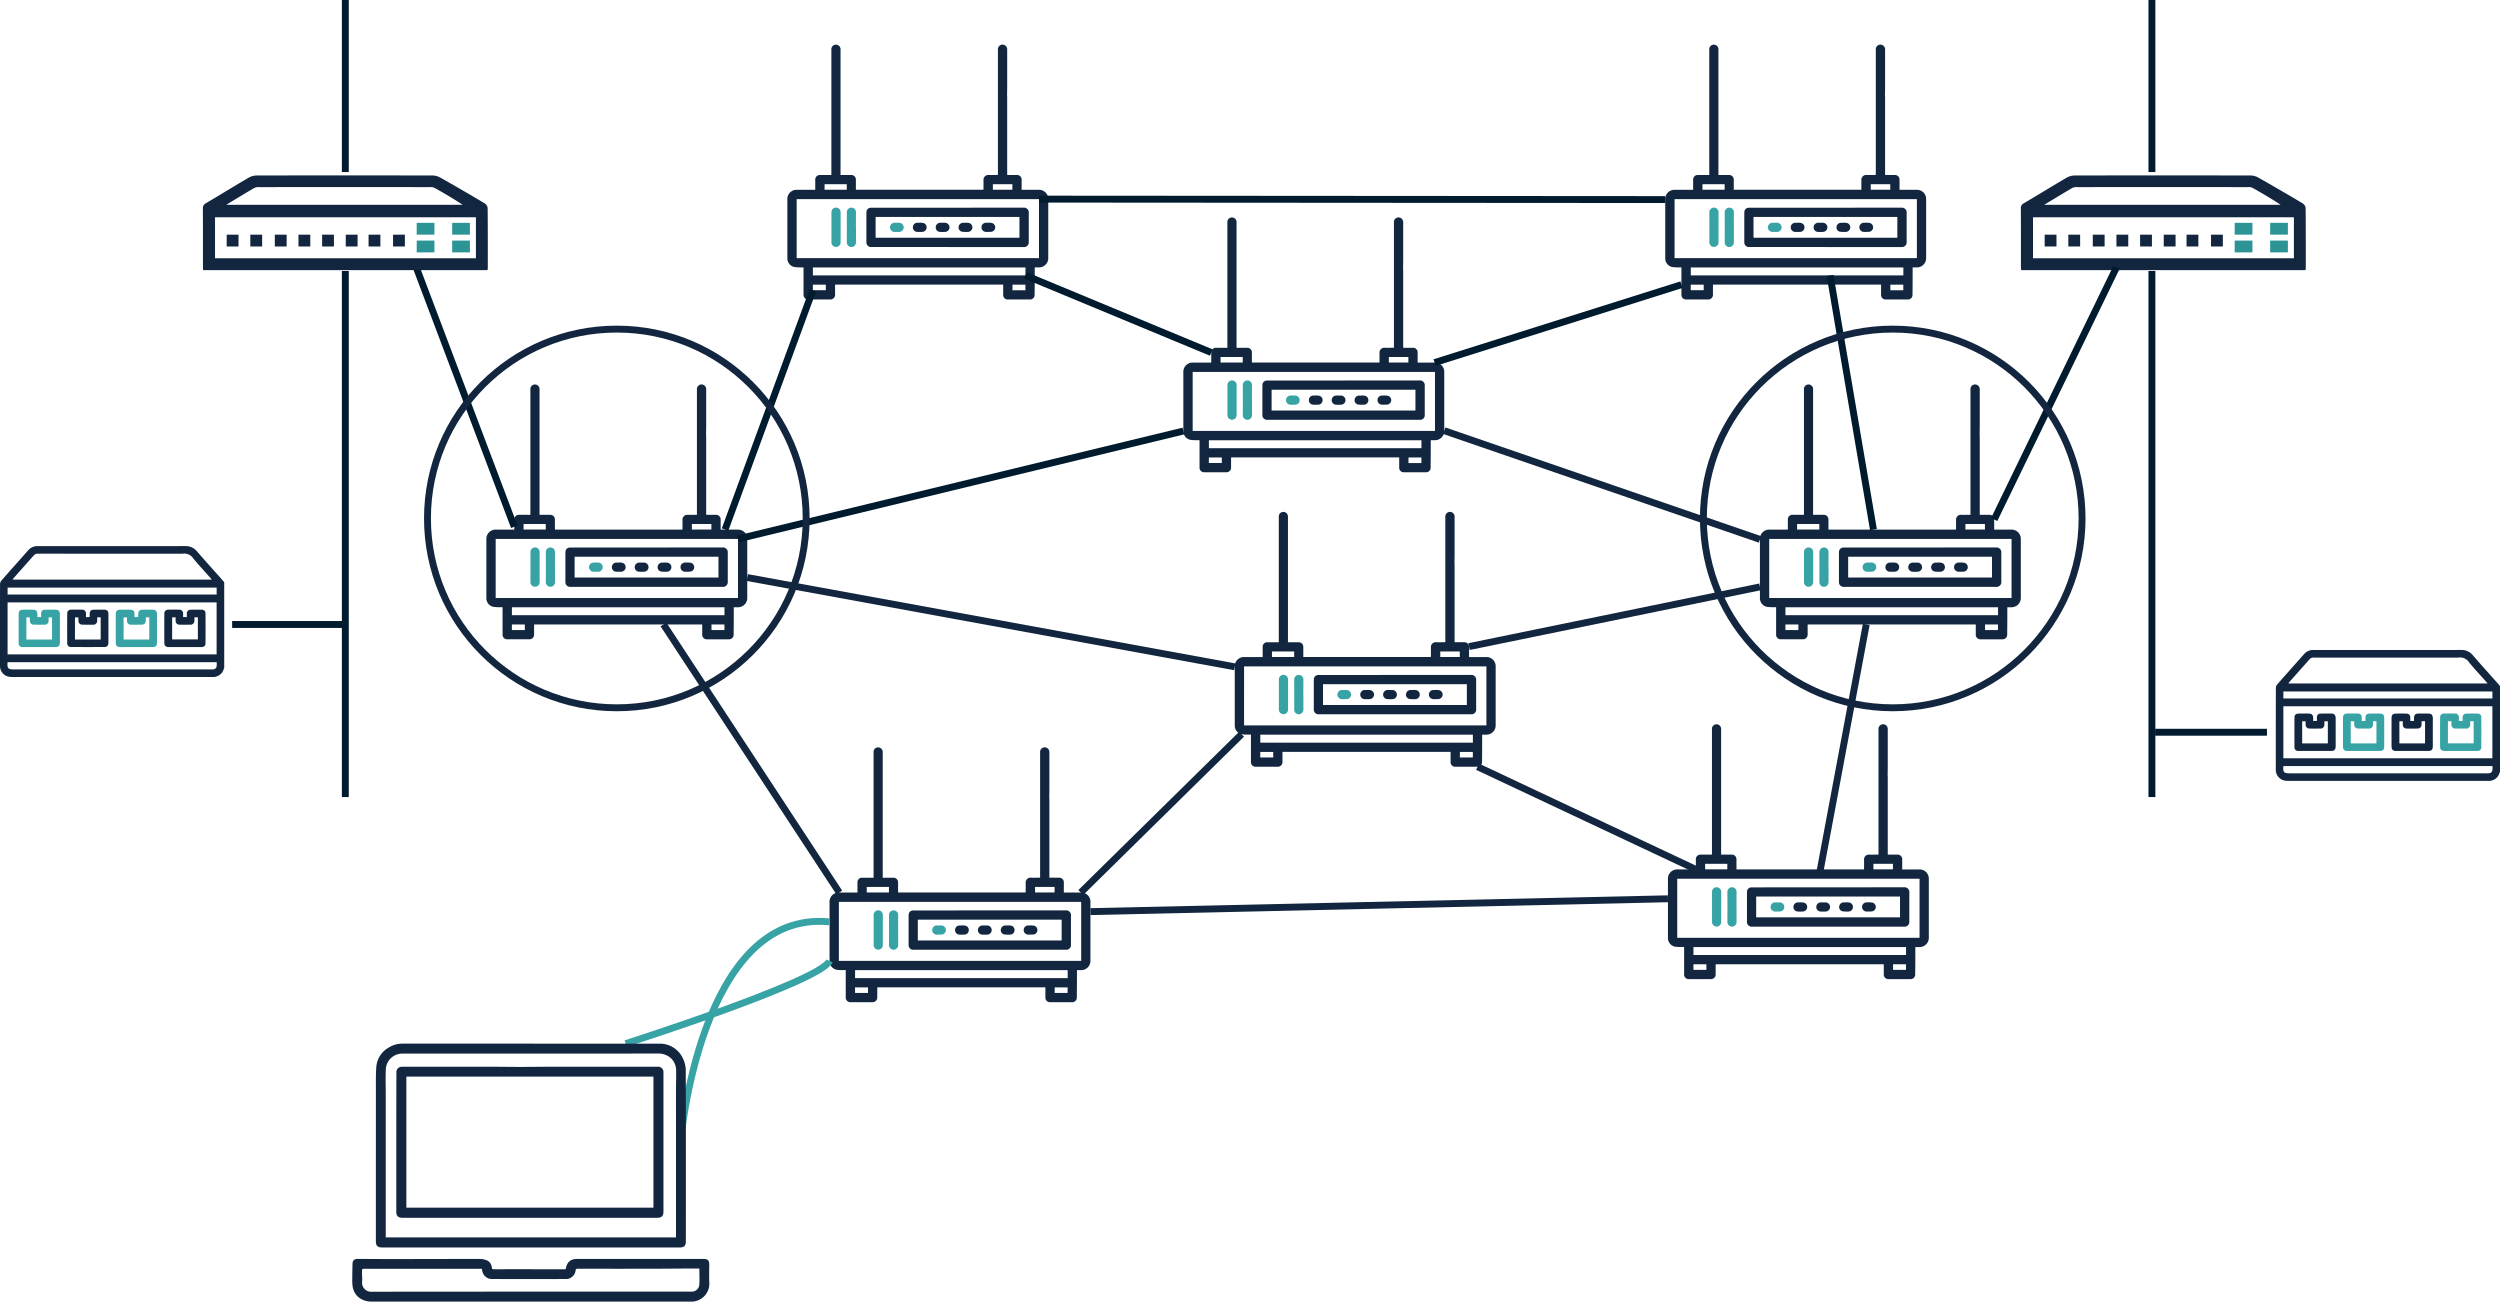 <svg xmlns="http://www.w3.org/2000/svg" width="724.346" height="377.135" viewBox="0 0 724.346 377.135">
  <g id="Grupo_54406" data-name="Grupo 54406" transform="translate(557.967 -912.562)">
    <g id="Group_54360" data-name="Group 54360" transform="translate(-317.617 1129.094)">
      <path id="Path_116867" data-name="Path 116867" d="M-400.25,1035.012h2.782a1.32,1.32,0,0,1,1.378,1.263.636.636,0,0,1,0,.1c.01.875,0,1.749,0,2.626v.307h4.91a2.668,2.668,0,0,1,2.8,2.529,2.311,2.311,0,0,1,0,.263v16.946a2.672,2.672,0,0,1-2.593,2.749c-.051,0-.1,0-.148,0h-1.166v3.408q-.015,2.278-.038,4.557a1.311,1.311,0,0,1-1.294,1.327h-6.451a1.31,1.31,0,0,1-1.36-1.253c0-.041,0-.082,0-.125v-2.928h-48.7c0,.1-.013.2-.013.289v2.573a1.346,1.346,0,0,1-1.245,1.44,1.292,1.292,0,0,1-.194,0h-6.257a1.329,1.329,0,0,1-1.437-1.207,1.433,1.433,0,0,1,0-.21v-7.883H-460a11.692,11.692,0,0,1-2-.11,2.559,2.559,0,0,1-1.969-2.539v-16.994a2.676,2.676,0,0,1,2.508-2.831c.1-.005.207-.005.309,0h5.268v-2.913a1.317,1.317,0,0,1,1.245-1.381,1.3,1.3,0,0,1,.138,0h3.288V998.666A1.317,1.317,0,0,1-450,997.257a1.334,1.334,0,0,1,1.437,1.22l0,.074c.013.337,0,.673,0,1.007v35.459h3.076a1.323,1.323,0,0,1,1.371,1.273.616.616,0,0,1,0,.1v2.9h36.957c0-.094.013-.189.013-.284,0-.821.018-1.641,0-2.465a1.41,1.41,0,0,1,1.273-1.534,1.588,1.588,0,0,1,.248,0c.854.041,1.713,0,2.57,0a.4.4,0,0,0,.092-.02V998.669a1.345,1.345,0,0,1,1.263-1.424,1.385,1.385,0,0,1,.529.074,1.405,1.405,0,0,1,.892,1.424v10.791c0,.775-.026,1.55-.033,2.322,0,.248.033.494.033.742v22.136Zm-61.021,24.1h70.209v-17.1h-70.209Zm66.294,2.688h-61.594v2.307h61.594Zm-58.214-24.113v1.6h6.431v-1.6Zm54.419,0h-5.656v1.6h5.656ZM-456.58,1068.4h3.754v-1.611h-3.754Zm61.584-1.609h-3.749v1.613H-395Z" transform="translate(463.972 -997.242)" fill="#12263f"/>
      <path id="Path_116876" data-name="Path 116876" d="M-431.507,1027.127h-22.029a1.342,1.342,0,0,1-1.437-.995,1.45,1.45,0,0,1-.041-.391v-7.316c0-.519.008-1.038.018-1.56a1.291,1.291,0,0,1,1.161-1.117l41.611-.026h2.7a1.394,1.394,0,0,1,1.552,1.215,1.4,1.4,0,0,1,0,.343v8.323a1.367,1.367,0,0,1-1.189,1.527,1.385,1.385,0,0,1-.327,0h-22Zm20.84-8.717h-41.677v6.027h41.677Z" transform="translate(477.918 -968.484)" fill="#12263f"/>
      <path id="Path_116877" data-name="Path 116877" d="M-454.573,1021.422v4.291a1.357,1.357,0,0,1-1.294,1.414h-.046a1.338,1.338,0,0,1-1.322-1.35l0-.046c0-1.248.015-2.493.015-3.738,0-1.624-.013-3.25-.015-4.874a1.333,1.333,0,0,1,1.258-1.4,1.334,1.334,0,0,1,1.4,1.258,1.579,1.579,0,0,1,0,.159c0,1.074-.013,2.153-.018,3.227v1.059Z" transform="translate(474.462 -968.483)" fill="#37a3a5"/>
      <path id="Path_116878" data-name="Path 116878" d="M-456.317,1021.427v4.316a1.325,1.325,0,0,1-1.294,1.36,1.331,1.331,0,0,1-1.363-1.3h0v-8.717a1.329,1.329,0,0,1,1.281-1.378,1.329,1.329,0,0,1,1.378,1.278v.087C-456.3,1018.53-456.317,1019.977-456.317,1021.427Z" transform="translate(471.753 -968.486)" fill="#37a3a5"/>
      <path id="Path_116880" data-name="Path 116880" d="M-447.735,1017.412a6.5,6.5,0,0,1,1.046.11,1.287,1.287,0,0,1,.915,1.4,1.312,1.312,0,0,1-1.232,1.174c-.511.02-1.023.023-1.534,0a1.3,1.3,0,0,1-1.207-1.376v0a1.31,1.31,0,0,1,1.271-1.271h.742Z" transform="translate(486.116 -965.837)" fill="#12263f"/>
      <path id="Path_116881" data-name="Path 116881" d="M-442.552,1017.417a6.485,6.485,0,0,1,1,.079,1.307,1.307,0,0,1,.977,1.417,1.32,1.32,0,0,1-1.258,1.179,9.834,9.834,0,0,1-1.734-.059,1.244,1.244,0,0,1-.982-1.44,1.32,1.32,0,0,1,1.279-1.146h.713Z" transform="translate(494.179 -965.829)" fill="#12263f"/>
      <path id="Path_116882" data-name="Path 116882" d="M-450.359,1020.086c-.238,0-.478.01-.713,0a1.332,1.332,0,0,1-1.263-1.4,1.332,1.332,0,0,1,1.327-1.263h1.3a1.328,1.328,0,0,1,1.332,1.324,1.33,1.33,0,0,1-1.263,1.332c-.238.013-.481,0-.716,0Z" transform="translate(482.087 -965.815)" fill="#37a3a5"/>
      <path id="Path_116883" data-name="Path 116883" d="M-445.149,1017.427h.662a1.33,1.33,0,0,1,1.319,1.258,1.314,1.314,0,0,1-1.181,1.383,11.292,11.292,0,0,1-1.665,0,1.3,1.3,0,0,1-1.146-1.36,1.329,1.329,0,0,1,1.271-1.279h.742Z" transform="translate(490.148 -965.813)" fill="#12263f"/>
      <path id="Path_116884" data-name="Path 116884" d="M-439.993,1017.417a6.857,6.857,0,0,1,1.023.082,1.319,1.319,0,0,1,.977,1.278,1.307,1.307,0,0,1-1.248,1.291c-.478.021-.949.033-1.422.023a1.33,1.33,0,0,1-1.312-1.345,1.33,1.33,0,0,1,1.348-1.312h.639Z" transform="translate(498.222 -965.829)" fill="#12263f"/>
    </g>
    <g id="Group_54360-2" data-name="Group 54360" transform="translate(-200.21 1060.87)">
      <path id="Path_116867-2" data-name="Path 116867" d="M-354.335,1008.331h2.782a1.325,1.325,0,0,1,1.378,1.263v.1c.01.874,0,1.749,0,2.626v.307h4.907a2.671,2.671,0,0,1,2.805,2.529c0,.087,0,.176,0,.263v16.945a2.674,2.674,0,0,1-2.6,2.749,1.321,1.321,0,0,1-.146,0h-1.168v3.409q-.012,2.278-.036,4.557a1.313,1.313,0,0,1-1.294,1.327h-6.454a1.306,1.306,0,0,1-1.358-1.253.979.979,0,0,1,0-.123v-2.93h-48.7c0,.1-.013.2-.013.289v2.572a1.35,1.35,0,0,1-1.248,1.44,1.2,1.2,0,0,1-.192,0h-6.257a1.326,1.326,0,0,1-1.437-1.207,1.449,1.449,0,0,1,0-.21V1035.1h-.721a11.637,11.637,0,0,1-2-.11,2.559,2.559,0,0,1-1.969-2.539v-16.994a2.675,2.675,0,0,1,2.508-2.831c.1-.005.207-.005.309,0h5.268v-2.912a1.319,1.319,0,0,1,1.245-1.381,1.3,1.3,0,0,1,.138,0h3.288V971.985a1.315,1.315,0,0,1,1.215-1.409,1.33,1.33,0,0,1,1.435,1.22l.005.074c.01.338,0,.673,0,1.008v35.459h3.076a1.325,1.325,0,0,1,1.371,1.276.583.583,0,0,1,0,.095v2.9h36.957c0-.095.013-.189.013-.284,0-.821.018-1.642,0-2.465a1.411,1.411,0,0,1,1.273-1.534,1.358,1.358,0,0,1,.248,0c.854.039,1.713,0,2.57,0a.505.505,0,0,0,.089-.023V971.988a1.347,1.347,0,0,1,1.263-1.424,1.391,1.391,0,0,1,.532.074,1.4,1.4,0,0,1,.892,1.424v10.793c0,.772-.028,1.547-.033,2.319,0,.248.031.5.031.742v22.136Zm-61.024,24.1h70.212v-17.1h-70.209Zm66.294,2.687h-61.592v2.309h61.592Zm-58.211-24.113v1.6h6.431v-1.6Zm54.419,0h-5.656v1.6h5.656Zm-57.81,30.716h3.756v-1.611h-3.756Zm61.587-1.609h-3.751v1.614h3.751Z" transform="translate(418.057 -970.561)" fill="#12263f"/>
      <path id="Path_116876-2" data-name="Path 116876" d="M-385.591,1000.445H-407.62a1.345,1.345,0,0,1-1.44-.995,1.549,1.549,0,0,1-.041-.391v-7.316c0-.519.008-1.038.021-1.557a1.292,1.292,0,0,1,1.161-1.12l41.611-.023h2.7a1.389,1.389,0,0,1,1.55,1.212,1.287,1.287,0,0,1,0,.343v8.323a1.367,1.367,0,0,1-1.189,1.527,1.412,1.412,0,0,1-.327,0h-22Zm20.837-8.717h-41.675v6.027h41.675Z" transform="translate(432.002 -941.801)" fill="#12263f"/>
      <path id="Path_116877-2" data-name="Path 116877" d="M-408.658,994.74v4.291a1.355,1.355,0,0,1-1.294,1.414H-410a1.336,1.336,0,0,1-1.322-1.35l0-.046c0-1.245.015-2.491.015-3.736,0-1.626-.013-3.25-.015-4.876a1.331,1.331,0,0,1,1.256-1.4,1.335,1.335,0,0,1,1.4,1.258,1.091,1.091,0,0,1,0,.159c0,1.074-.013,2.153-.018,3.23v1.059Z" transform="translate(428.547 -941.802)" fill="#37a3a5"/>
      <path id="Path_116878-2" data-name="Path 116878" d="M-410.4,994.746v4.316a1.328,1.328,0,0,1-1.3,1.36,1.326,1.326,0,0,1-1.36-1.294h0v-8.72a1.329,1.329,0,0,1,1.279-1.378,1.331,1.331,0,0,1,1.381,1.279v.087C-410.389,991.849-410.4,993.3-410.4,994.746Z" transform="translate(425.838 -941.805)" fill="#37a3a5"/>
      <path id="Path_116880-2" data-name="Path 116880" d="M-401.82,990.732a6.49,6.49,0,0,1,1.043.107,1.292,1.292,0,0,1,.918,1.4,1.314,1.314,0,0,1-1.235,1.174c-.509.023-1.023.023-1.532,0a1.294,1.294,0,0,1-1.207-1.376v0a1.311,1.311,0,0,1,1.271-1.271h.739Z" transform="translate(440.201 -939.154)" fill="#12263f"/>
      <path id="Path_116881-2" data-name="Path 116881" d="M-396.636,990.736a6.46,6.46,0,0,1,.995.079,1.31,1.31,0,0,1,.979,1.417,1.32,1.32,0,0,1-1.258,1.179,9.589,9.589,0,0,1-1.736-.059,1.248,1.248,0,0,1-.982-1.44,1.323,1.323,0,0,1,1.281-1.146h.713Z" transform="translate(448.263 -939.148)" fill="#12263f"/>
      <path id="Path_116882-2" data-name="Path 116882" d="M-404.444,993.4c-.238,0-.481.01-.716,0a1.329,1.329,0,0,1-1.261-1.394,1.333,1.333,0,0,1,1.327-1.266h1.3a1.33,1.33,0,0,1,1.332,1.325,1.33,1.33,0,0,1-1.266,1.332c-.238.013-.478,0-.713,0Z" transform="translate(436.172 -939.134)" fill="#37a3a5"/>
      <path id="Path_116883-2" data-name="Path 116883" d="M-399.234,990.746h.662A1.337,1.337,0,0,1-397.252,992a1.314,1.314,0,0,1-1.184,1.383,11.258,11.258,0,0,1-1.662,0,1.3,1.3,0,0,1-1.146-1.36,1.33,1.33,0,0,1,1.271-1.279h.739Z" transform="translate(444.233 -939.132)" fill="#12263f"/>
      <path id="Path_116884-2" data-name="Path 116884" d="M-394.078,990.736a6.831,6.831,0,0,1,1.023.082,1.319,1.319,0,0,1,.977,1.278,1.307,1.307,0,0,1-1.248,1.291c-.481.021-.949.033-1.422.023a1.329,1.329,0,0,1-1.312-1.345,1.328,1.328,0,0,1,1.345-1.312h.639Z" transform="translate(452.307 -939.148)" fill="#12263f"/>
    </g>
    <g id="Group_54360-3" data-name="Group 54360" transform="translate(-215.107 975.556)">
      <path id="Path_116867-3" data-name="Path 116867" d="M-360.161,974.967h2.782A1.323,1.323,0,0,1-356,976.23v.1c.01.872,0,1.747,0,2.624v.307h4.907a2.672,2.672,0,0,1,2.805,2.529,2.258,2.258,0,0,1,0,.263V999a2.672,2.672,0,0,1-2.6,2.749,1.319,1.319,0,0,1-.146,0H-352.2v3.409q-.011,2.279-.036,4.557a1.311,1.311,0,0,1-1.294,1.327h-6.454a1.308,1.308,0,0,1-1.358-1.253,1,1,0,0,1,0-.123v-2.93h-48.7c0,.1-.013.2-.013.289v2.572a1.348,1.348,0,0,1-1.248,1.44,1.2,1.2,0,0,1-.192,0h-6.257a1.327,1.327,0,0,1-1.437-1.207,1.434,1.434,0,0,1,0-.21v-7.883h-.721a11.636,11.636,0,0,1-2-.11,2.559,2.559,0,0,1-1.969-2.539V982.091a2.676,2.676,0,0,1,2.508-2.831c.1-.005.207-.005.309,0h5.268v-2.912a1.318,1.318,0,0,1,1.245-1.381c.046,0,.092,0,.138,0h3.288V938.621a1.316,1.316,0,0,1,1.215-1.409,1.33,1.33,0,0,1,1.435,1.22l.005.074c.01.338,0,.672,0,1.008v35.458h3.076a1.324,1.324,0,0,1,1.371,1.276.583.583,0,0,1,0,.095v2.9h36.957c0-.095.013-.189.013-.284,0-.821.018-1.642,0-2.465a1.411,1.411,0,0,1,1.273-1.534,1.337,1.337,0,0,1,.248,0c.854.038,1.713,0,2.57,0a.619.619,0,0,0,.092-.023V938.624a1.345,1.345,0,0,1,1.261-1.424,1.385,1.385,0,0,1,.532.074,1.406,1.406,0,0,1,.892,1.427v10.791c0,.772-.028,1.547-.033,2.319,0,.248.031.5.031.742v22.136Zm-61.021,24.1h70.209v-17.1h-70.209Zm66.292,2.688h-61.592v2.309h61.592ZM-413.1,977.642v1.6h6.431v-1.6Zm54.419,0h-5.656v1.6h5.656Zm-57.81,30.715h3.756v-1.611h-3.756Zm61.587-1.608h-3.751v1.614h3.751Z" transform="translate(423.883 -937.197)" fill="#12263f"/>
      <path id="Path_116876-3" data-name="Path 116876" d="M-391.417,967.08h-22.029a1.34,1.34,0,0,1-1.437-.995,1.438,1.438,0,0,1-.043-.391v-7.316q0-.779.02-1.557a1.291,1.291,0,0,1,1.161-1.12l41.611-.023h2.7a1.39,1.39,0,0,1,1.549,1.212,1.279,1.279,0,0,1,0,.343v8.323a1.367,1.367,0,0,1-1.189,1.527,1.535,1.535,0,0,1-.327,0h-22Zm20.837-8.717h-41.675v6.03h41.675Z" transform="translate(437.828 -908.437)" fill="#12263f"/>
      <path id="Path_116877-3" data-name="Path 116877" d="M-414.484,961.375v4.293a1.354,1.354,0,0,1-1.294,1.411h-.046a1.336,1.336,0,0,1-1.322-1.35l0-.046c0-1.245.015-2.49.015-3.736,0-1.626-.013-3.25-.015-4.876a1.328,1.328,0,0,1,1.255-1.4,1.331,1.331,0,0,1,1.4,1.255,1.109,1.109,0,0,1,0,.159c0,1.077-.013,2.153-.015,3.23v1.059Z" transform="translate(434.373 -908.437)" fill="#37a3a5"/>
      <path id="Path_116878-3" data-name="Path 116878" d="M-416.228,961.382V965.7a1.328,1.328,0,0,1-1.294,1.36,1.328,1.328,0,0,1-1.363-1.294h0v-8.72a1.329,1.329,0,0,1,1.279-1.378,1.331,1.331,0,0,1,1.381,1.279v.087C-416.215,958.485-416.228,959.934-416.228,961.382Z" transform="translate(431.664 -908.441)" fill="#37a3a5"/>
      <path id="Path_116880-3" data-name="Path 116880" d="M-407.646,957.368a6.456,6.456,0,0,1,1.043.107,1.292,1.292,0,0,1,.918,1.4,1.315,1.315,0,0,1-1.233,1.174q-.767.035-1.534,0a1.294,1.294,0,0,1-1.207-1.376v0a1.311,1.311,0,0,1,1.271-1.271h.739Z" transform="translate(446.027 -905.79)" fill="#12263f"/>
      <path id="Path_116881-3" data-name="Path 116881" d="M-402.462,957.372a6.493,6.493,0,0,1,1,.079,1.308,1.308,0,0,1,.977,1.417,1.321,1.321,0,0,1-1.258,1.179,9.645,9.645,0,0,1-1.736-.059,1.248,1.248,0,0,1-.982-1.44,1.323,1.323,0,0,1,1.281-1.146h.713Z" transform="translate(454.089 -905.784)" fill="#12263f"/>
      <path id="Path_116882-3" data-name="Path 116882" d="M-410.271,960.04c-.238,0-.481.01-.713,0a1.33,1.33,0,0,1-1.263-1.394,1.333,1.333,0,0,1,1.327-1.266h1.3a1.33,1.33,0,0,1,1.332,1.325,1.33,1.33,0,0,1-1.263,1.332c-.24.013-.481,0-.716,0Z" transform="translate(441.998 -905.77)" fill="#37a3a5"/>
      <path id="Path_116883-3" data-name="Path 116883" d="M-405.06,957.382h.662a1.335,1.335,0,0,1,1.319,1.258,1.314,1.314,0,0,1-1.181,1.383,11.309,11.309,0,0,1-1.665,0,1.3,1.3,0,0,1-1.146-1.36,1.33,1.33,0,0,1,1.271-1.279h.739Z" transform="translate(450.059 -905.768)" fill="#12263f"/>
      <path id="Path_116884-3" data-name="Path 116884" d="M-399.9,957.372a6.829,6.829,0,0,1,1.023.082,1.319,1.319,0,0,1,.977,1.278,1.307,1.307,0,0,1-1.248,1.291c-.481.023-.949.033-1.422.023a1.328,1.328,0,0,1-1.312-1.345,1.328,1.328,0,0,1,1.345-1.312h.639Z" transform="translate(458.133 -905.784)" fill="#12263f"/>
    </g>
    <g id="Group_54360-4" data-name="Group 54360" transform="translate(-329.842 925.492)">
      <path id="Path_116867-4" data-name="Path 116867" d="M-405.031,955.388h2.782a1.323,1.323,0,0,1,1.378,1.263v.1c.01.875,0,1.749,0,2.624v.307h4.907a2.672,2.672,0,0,1,2.805,2.529,2.255,2.255,0,0,1,0,.263v16.946a2.672,2.672,0,0,1-2.6,2.749,1.454,1.454,0,0,1-.146,0h-1.168v3.409q-.012,2.278-.036,4.557a1.311,1.311,0,0,1-1.294,1.327h-6.454a1.306,1.306,0,0,1-1.358-1.253.98.98,0,0,1,0-.123v-2.93h-48.7c0,.1-.013.2-.013.289v2.572a1.348,1.348,0,0,1-1.248,1.44,1.258,1.258,0,0,1-.192,0h-6.257a1.327,1.327,0,0,1-1.437-1.207,1.415,1.415,0,0,1,0-.21v-7.883h-.721a11.618,11.618,0,0,1-2-.11,2.559,2.559,0,0,1-1.969-2.539V962.512a2.676,2.676,0,0,1,2.509-2.831,3.008,3.008,0,0,1,.309,0h5.267v-2.913a1.314,1.314,0,0,1,1.245-1.378,1.184,1.184,0,0,1,.138,0h3.288V919.042a1.316,1.316,0,0,1,1.215-1.409,1.33,1.33,0,0,1,1.434,1.22l.005.077c.01.335,0,.67,0,1.005v35.459h3.076a1.324,1.324,0,0,1,1.371,1.276.61.61,0,0,1,0,.094v2.9h36.957c0-.095.013-.189.013-.281,0-.823.018-1.644,0-2.465a1.413,1.413,0,0,1,1.273-1.537,1.346,1.346,0,0,1,.248,0c.854.039,1.713,0,2.57,0,.031-.005.061-.013.092-.02v-36.32a1.345,1.345,0,0,1,1.261-1.424,1.34,1.34,0,0,1,.532.077,1.4,1.4,0,0,1,.892,1.424v10.791c0,.772-.028,1.547-.033,2.322,0,.246.031.494.031.739V955.11Zm-61.021,24.1h70.209v-17.1h-70.209Zm66.292,2.687h-61.592v2.309h61.592Zm-58.211-24.113v1.6h6.431v-1.6Zm54.419,0h-5.656v1.6h5.656Zm-57.81,30.715h3.756v-1.611h-3.756Zm61.587-1.609h-3.751v1.613h3.751Z" transform="translate(468.753 -917.618)" fill="#12263f"/>
      <path id="Path_116876-4" data-name="Path 116876" d="M-436.287,947.5h-22.029a1.341,1.341,0,0,1-1.437-.995,1.432,1.432,0,0,1-.044-.391V938.8q0-.779.02-1.557a1.292,1.292,0,0,1,1.161-1.12L-417,936.1h2.7a1.39,1.39,0,0,1,1.55,1.212,1.28,1.28,0,0,1,0,.343v8.323a1.365,1.365,0,0,1-1.189,1.527,1.41,1.41,0,0,1-.327,0h-22Zm20.837-8.717h-41.675v6.03h41.675Z" transform="translate(482.698 -888.858)" fill="#12263f"/>
      <path id="Path_116877-4" data-name="Path 116877" d="M-459.354,941.8v4.293a1.355,1.355,0,0,1-1.294,1.411h-.046a1.335,1.335,0,0,1-1.322-1.35l0-.046c0-1.245.015-2.491.015-3.736,0-1.626-.013-3.25-.015-4.876a1.329,1.329,0,0,1,1.256-1.4,1.331,1.331,0,0,1,1.4,1.258,1.064,1.064,0,0,1,0,.156c0,1.076-.013,2.153-.018,3.229v1.058Z" transform="translate(479.243 -888.858)" fill="#37a3a5"/>
      <path id="Path_116878-4" data-name="Path 116878" d="M-461.1,941.8v4.316a1.328,1.328,0,0,1-1.294,1.36,1.327,1.327,0,0,1-1.363-1.294h0v-8.72a1.329,1.329,0,0,1,1.278-1.378,1.331,1.331,0,0,1,1.381,1.279v.087C-461.085,938.906-461.1,940.355-461.1,941.8Z" transform="translate(476.534 -888.862)" fill="#37a3a5"/>
      <path id="Path_116880-4" data-name="Path 116880" d="M-452.516,937.789a6.511,6.511,0,0,1,1.043.107,1.3,1.3,0,0,1,.918,1.4,1.314,1.314,0,0,1-1.233,1.171q-.767.034-1.534,0a1.294,1.294,0,0,1-1.207-1.376v0a1.306,1.306,0,0,1,1.271-1.268h.739Z" transform="translate(490.897 -886.211)" fill="#12263f"/>
      <path id="Path_116881-4" data-name="Path 116881" d="M-447.332,937.793a6.5,6.5,0,0,1,1,.082,1.3,1.3,0,0,1,.977,1.414,1.32,1.32,0,0,1-1.258,1.179,9.6,9.6,0,0,1-1.736-.059,1.248,1.248,0,0,1-.982-1.44,1.323,1.323,0,0,1,1.281-1.146h.713Z" transform="translate(498.959 -886.205)" fill="#12263f"/>
      <path id="Path_116882-4" data-name="Path 116882" d="M-455.14,940.46c-.238,0-.481.01-.713,0a1.33,1.33,0,0,1-1.263-1.394,1.329,1.329,0,0,1,1.327-1.263h1.3a1.328,1.328,0,0,1,1.332,1.325,1.329,1.329,0,0,1-1.263,1.33c-.24.013-.481,0-.716,0Z" transform="translate(486.868 -886.189)" fill="#37a3a5"/>
      <path id="Path_116883-4" data-name="Path 116883" d="M-449.93,937.8h.662a1.336,1.336,0,0,1,1.319,1.258,1.317,1.317,0,0,1-1.181,1.386,12.007,12.007,0,0,1-1.665,0,1.3,1.3,0,0,1-1.146-1.36,1.33,1.33,0,0,1,1.271-1.281h.739Z" transform="translate(494.929 -886.189)" fill="#12263f"/>
      <path id="Path_116884-4" data-name="Path 116884" d="M-444.774,937.793a7.17,7.17,0,0,1,1.023.082,1.319,1.319,0,0,1,.977,1.279,1.306,1.306,0,0,1-1.248,1.291c-.481.023-.949.033-1.422.023a1.328,1.328,0,0,1-1.312-1.345,1.33,1.33,0,0,1,1.345-1.312h.639Z" transform="translate(503.003 -886.205)" fill="#12263f"/>
    </g>
    <g id="Group_54360-5" data-name="Group 54360" transform="translate(-417.05 1023.948)">
      <path id="Path_116867-5" data-name="Path 116867" d="M-439.137,993.892h2.782a1.32,1.32,0,0,1,1.378,1.263.611.611,0,0,1,0,.1c.01.875,0,1.749,0,2.626v.307h4.91a2.667,2.667,0,0,1,2.8,2.529,2.258,2.258,0,0,1,0,.263v16.946a2.671,2.671,0,0,1-2.593,2.749,1.4,1.4,0,0,1-.148,0h-1.166v3.409c-.01,1.519-.02,3.038-.038,4.557a1.311,1.311,0,0,1-1.294,1.327h-6.451a1.31,1.31,0,0,1-1.36-1.253c0-.041,0-.082,0-.125v-2.928h-48.7c0,.1-.013.2-.013.289v2.572a1.346,1.346,0,0,1-1.245,1.44,1.259,1.259,0,0,1-.194,0h-6.257a1.327,1.327,0,0,1-1.437-1.207,1.433,1.433,0,0,1,0-.21v-7.883h-.721a11.628,11.628,0,0,1-2-.11,2.559,2.559,0,0,1-1.972-2.539v-16.994a2.678,2.678,0,0,1,2.511-2.831c.1-.005.2-.005.309,0h5.268v-2.913a1.313,1.313,0,0,1,1.245-1.381,1.254,1.254,0,0,1,.135,0h3.288V957.546a1.317,1.317,0,0,1,1.217-1.409,1.332,1.332,0,0,1,1.434,1.22l0,.074c.013.338,0,.672,0,1.007V993.9h3.076a1.327,1.327,0,0,1,1.373,1.273v3h36.957c0-.095.013-.189.013-.284,0-.821.015-1.642,0-2.465a1.407,1.407,0,0,1,1.271-1.534,1.591,1.591,0,0,1,.248,0c.854.041,1.713,0,2.57,0a.392.392,0,0,0,.092-.02V957.549a1.347,1.347,0,0,1,1.263-1.424,1.385,1.385,0,0,1,.529.074,1.4,1.4,0,0,1,.892,1.424v10.793c0,.772-.026,1.547-.033,2.319,0,.248.033.5.033.742v22.136Zm-61.022,24.1h70.209v-17.1h-70.209Zm66.294,2.688h-61.594v2.306h61.594Zm-58.214-24.113v1.6h6.431v-1.6Zm54.419,0h-5.656v1.6h5.656Zm-57.807,30.715h3.754v-1.611h-3.754Zm61.587-1.608h-3.751v1.614h3.751Z" transform="translate(502.858 -956.122)" fill="#12263f"/>
      <path id="Path_116876-5" data-name="Path 116876" d="M-470.394,986.007H-492.42a1.343,1.343,0,0,1-1.44-.995,1.557,1.557,0,0,1-.041-.391v-7.316c0-.519.008-1.038.018-1.56a1.291,1.291,0,0,1,1.161-1.117l41.611-.026h2.7a1.394,1.394,0,0,1,1.552,1.215,1.536,1.536,0,0,1,0,.343v8.323a1.37,1.37,0,0,1-1.189,1.526,1.407,1.407,0,0,1-.33,0h-22Zm20.84-8.717h-41.677v6.027h41.677Z" transform="translate(516.804 -927.364)" fill="#12263f"/>
      <path id="Path_116877-5" data-name="Path 116877" d="M-493.459,980.3v4.291a1.353,1.353,0,0,1-1.294,1.414h-.046a1.334,1.334,0,0,1-1.319-1.35v-.046c0-1.245.015-2.491.015-3.739,0-1.623-.013-3.25-.015-4.873a1.333,1.333,0,0,1,1.258-1.4,1.334,1.334,0,0,1,1.4,1.258c0,.054,0,.1,0,.158,0,1.074-.013,2.153-.018,3.229V980.3Z" transform="translate(513.348 -927.363)" fill="#37a3a5"/>
      <path id="Path_116878-5" data-name="Path 116878" d="M-495.2,980.307v4.316a1.328,1.328,0,0,1-1.3,1.36,1.332,1.332,0,0,1-1.363-1.294h0v-8.72a1.333,1.333,0,0,1,1.281-1.378,1.329,1.329,0,0,1,1.378,1.279.491.491,0,0,1,0,.087C-495.187,977.409-495.2,978.857-495.2,980.307Z" transform="translate(510.639 -927.366)" fill="#37a3a5"/>
      <path id="Path_116880-5" data-name="Path 116880" d="M-486.621,976.293a6.2,6.2,0,0,1,1.046.107,1.292,1.292,0,0,1,.918,1.4,1.317,1.317,0,0,1-1.235,1.174c-.511.021-1.023.023-1.534,0a1.3,1.3,0,0,1-1.207-1.376v0a1.31,1.31,0,0,1,1.271-1.271h.742Z" transform="translate(525.002 -924.715)" fill="#12263f"/>
      <path id="Path_116881-5" data-name="Path 116881" d="M-481.439,976.3a6.491,6.491,0,0,1,1,.079,1.307,1.307,0,0,1,.977,1.417,1.32,1.32,0,0,1-1.256,1.179,9.872,9.872,0,0,1-1.736-.059,1.246,1.246,0,0,1-.982-1.44,1.322,1.322,0,0,1,1.278-1.146h.713Z" transform="translate(533.065 -924.709)" fill="#12263f"/>
      <path id="Path_116882-5" data-name="Path 116882" d="M-489.246,978.965c-.238,0-.478.01-.713,0a1.331,1.331,0,0,1-1.263-1.393,1.333,1.333,0,0,1,1.327-1.266h1.3a1.328,1.328,0,0,1,1.332,1.324,1.33,1.33,0,0,1-1.263,1.332c-.238.013-.481,0-.716,0Z" transform="translate(520.973 -924.695)" fill="#37a3a5"/>
      <path id="Path_116883-5" data-name="Path 116883" d="M-484.035,976.307h.662a1.336,1.336,0,0,1,1.322,1.258,1.318,1.318,0,0,1-1.184,1.383,11.343,11.343,0,0,1-1.665,0,1.3,1.3,0,0,1-1.146-1.36,1.33,1.33,0,0,1,1.271-1.279h.742Z" transform="translate(529.034 -924.693)" fill="#12263f"/>
      <path id="Path_116884-5" data-name="Path 116884" d="M-478.881,976.3a6.893,6.893,0,0,1,1.025.082,1.322,1.322,0,0,1,.977,1.279,1.309,1.309,0,0,1-1.25,1.291c-.478.021-.946.033-1.419.023a1.328,1.328,0,0,1-1.312-1.345,1.327,1.327,0,0,1,1.345-1.312h.639Z" transform="translate(537.11 -924.709)" fill="#12263f"/>
    </g>
    <g id="Group_54360-6" data-name="Group 54360" transform="translate(-75.482 925.492)">
      <path id="Path_116867-6" data-name="Path 116867" d="M-305.557,955.388h2.782a1.323,1.323,0,0,1,1.378,1.263c0,.033,0,.067,0,.1.01.875,0,1.749,0,2.624v.307h4.91a2.672,2.672,0,0,1,2.8,2.529,2.255,2.255,0,0,1,0,.263v16.946a2.672,2.672,0,0,1-2.6,2.749,1.451,1.451,0,0,1-.146,0h-1.169v3.409q-.011,2.278-.036,4.557a1.309,1.309,0,0,1-1.294,1.327h-6.454a1.306,1.306,0,0,1-1.358-1.253c0-.041,0-.082,0-.123v-2.93h-48.7c0,.1-.013.2-.013.289v2.572a1.348,1.348,0,0,1-1.248,1.44,1.258,1.258,0,0,1-.192,0h-6.257a1.327,1.327,0,0,1-1.437-1.207,1.428,1.428,0,0,1,0-.21v-7.883h-.721a11.618,11.618,0,0,1-2-.11,2.559,2.559,0,0,1-1.969-2.539V962.512a2.676,2.676,0,0,1,2.509-2.831,3.005,3.005,0,0,1,.309,0h5.268v-2.913a1.314,1.314,0,0,1,1.245-1.378,1.184,1.184,0,0,1,.138,0h3.288V919.042a1.316,1.316,0,0,1,1.215-1.409,1.33,1.33,0,0,1,1.434,1.22l.005.077c.01.335,0,.67,0,1.005v35.459h3.076a1.324,1.324,0,0,1,1.371,1.276.581.581,0,0,1,0,.094v2.9h36.957c0-.095.013-.189.013-.281,0-.823.018-1.644,0-2.465a1.413,1.413,0,0,1,1.273-1.537,1.347,1.347,0,0,1,.248,0c.854.039,1.713,0,2.57,0,.031-.005.061-.013.092-.02v-36.32A1.345,1.345,0,0,1-307,917.621a1.328,1.328,0,0,1,.529.077,1.4,1.4,0,0,1,.892,1.424v10.791c0,.772-.028,1.547-.033,2.322,0,.246.031.494.031.739V955.11Zm-61.021,24.1h70.209v-17.1h-70.209Zm66.292,2.687h-61.592v2.309h61.592ZM-358.5,958.063v1.6h6.431v-1.6Zm54.419,0h-5.656v1.6h5.656Zm-57.81,30.715h3.756v-1.611h-3.756Zm61.587-1.609h-3.749v1.613h3.749Z" transform="translate(369.279 -917.618)" fill="#12263f"/>
      <path id="Path_116876-6" data-name="Path 116876" d="M-336.813,947.5h-22.029a1.341,1.341,0,0,1-1.437-.995,1.545,1.545,0,0,1-.043-.391V938.8q0-.779.021-1.557a1.292,1.292,0,0,1,1.161-1.12l41.611-.023h2.7a1.39,1.39,0,0,1,1.549,1.212,1.277,1.277,0,0,1,0,.343v8.323a1.366,1.366,0,0,1-1.189,1.527,1.411,1.411,0,0,1-.327,0h-22Zm20.837-8.717h-41.675v6.03h41.675Z" transform="translate(383.224 -888.858)" fill="#12263f"/>
      <path id="Path_116877-6" data-name="Path 116877" d="M-359.88,941.8v4.293a1.354,1.354,0,0,1-1.294,1.411h-.046a1.335,1.335,0,0,1-1.322-1.35l0-.046c0-1.245.015-2.491.015-3.736,0-1.626-.013-3.25-.015-4.876a1.328,1.328,0,0,1,1.255-1.4,1.331,1.331,0,0,1,1.4,1.258,1.039,1.039,0,0,1,0,.156c0,1.076-.013,2.153-.015,3.229v1.058Z" transform="translate(379.769 -888.858)" fill="#37a3a5"/>
      <path id="Path_116878-6" data-name="Path 116878" d="M-361.624,941.8v4.316a1.326,1.326,0,0,1-1.294,1.36,1.327,1.327,0,0,1-1.363-1.294h0v-8.72A1.329,1.329,0,0,1-363,936.088a1.331,1.331,0,0,1,1.381,1.279v.087C-361.611,938.906-361.624,940.355-361.624,941.8Z" transform="translate(377.06 -888.862)" fill="#37a3a5"/>
      <path id="Path_116880-6" data-name="Path 116880" d="M-353.042,937.789A6.511,6.511,0,0,1-352,937.9a1.3,1.3,0,0,1,.918,1.4,1.314,1.314,0,0,1-1.233,1.171q-.767.034-1.534,0a1.294,1.294,0,0,1-1.207-1.376v0a1.306,1.306,0,0,1,1.271-1.268h.741Z" transform="translate(391.423 -886.211)" fill="#12263f"/>
      <path id="Path_116881-6" data-name="Path 116881" d="M-347.858,937.793a6.5,6.5,0,0,1,1,.082,1.3,1.3,0,0,1,.977,1.414,1.32,1.32,0,0,1-1.258,1.179,9.6,9.6,0,0,1-1.736-.059,1.248,1.248,0,0,1-.982-1.44,1.323,1.323,0,0,1,1.281-1.146h.713Z" transform="translate(399.485 -886.205)" fill="#12263f"/>
      <path id="Path_116882-6" data-name="Path 116882" d="M-355.666,940.46c-.238,0-.478.01-.713,0a1.33,1.33,0,0,1-1.263-1.394,1.329,1.329,0,0,1,1.327-1.263h1.3a1.328,1.328,0,0,1,1.332,1.325,1.329,1.329,0,0,1-1.263,1.33c-.24.013-.481,0-.716,0Z" transform="translate(387.394 -886.189)" fill="#37a3a5"/>
      <path id="Path_116883-6" data-name="Path 116883" d="M-350.456,937.8h.662a1.334,1.334,0,0,1,1.319,1.258,1.317,1.317,0,0,1-1.181,1.386,12.006,12.006,0,0,1-1.665,0,1.3,1.3,0,0,1-1.146-1.36,1.33,1.33,0,0,1,1.271-1.281h.739Z" transform="translate(395.455 -886.189)" fill="#12263f"/>
      <path id="Path_116884-6" data-name="Path 116884" d="M-345.3,937.793a7.17,7.17,0,0,1,1.023.082,1.319,1.319,0,0,1,.977,1.279,1.306,1.306,0,0,1-1.248,1.291c-.481.023-.949.033-1.422.023a1.328,1.328,0,0,1-1.312-1.345,1.33,1.33,0,0,1,1.345-1.312h.639Z" transform="translate(403.529 -886.205)" fill="#12263f"/>
    </g>
    <g id="Group_54360-7" data-name="Group 54360" transform="translate(-48.055 1023.948)">
      <path id="Path_116867-7" data-name="Path 116867" d="M-294.832,993.892h2.785a1.319,1.319,0,0,1,1.376,1.263.6.6,0,0,1,0,.1c.01.875,0,1.749,0,2.626v.307h4.91a2.667,2.667,0,0,1,2.8,2.529,2.285,2.285,0,0,1,0,.263v16.946a2.672,2.672,0,0,1-2.593,2.749,1.4,1.4,0,0,1-.148,0h-1.166v3.409q-.015,2.279-.038,4.557a1.311,1.311,0,0,1-1.294,1.327h-6.451a1.306,1.306,0,0,1-1.358-1.253,1.031,1.031,0,0,1,0-.125v-2.928h-48.7c0,.1-.013.2-.013.289v2.572a1.346,1.346,0,0,1-1.245,1.44,1.226,1.226,0,0,1-.192,0h-6.257a1.328,1.328,0,0,1-1.44-1.207,1.468,1.468,0,0,1,0-.21v-7.883h-.721a11.628,11.628,0,0,1-2-.11,2.559,2.559,0,0,1-1.972-2.539v-16.994a2.678,2.678,0,0,1,2.511-2.831c.1-.005.2-.005.309,0h5.268v-2.913a1.313,1.313,0,0,1,1.245-1.381,1.3,1.3,0,0,1,.138,0h3.288V957.546a1.313,1.313,0,0,1,1.215-1.409,1.332,1.332,0,0,1,1.434,1.22l0,.074c.013.338,0,.672,0,1.007V993.9h3.076a1.327,1.327,0,0,1,1.373,1.273v3h36.957c0-.095.013-.189.013-.284,0-.821.015-1.642,0-2.465a1.407,1.407,0,0,1,1.271-1.534,1.592,1.592,0,0,1,.248,0c.857.041,1.713,0,2.57,0a.393.393,0,0,0,.092-.02V957.549a1.347,1.347,0,0,1,1.263-1.424,1.4,1.4,0,0,1,.532.074,1.4,1.4,0,0,1,.89,1.424v10.793c0,.772-.026,1.547-.033,2.319,0,.248.033.5.033.742v22.136Zm-61.021,24.1h70.209v-17.1h-70.209Zm66.294,2.688h-61.594v2.306h61.594Zm-58.214-24.113v1.6h6.433v-1.6Zm54.419,0h-5.656v1.6h5.656Zm-57.807,30.715h3.754v-1.611h-3.754Zm61.587-1.608h-3.751v1.614h3.751Z" transform="translate(358.553 -956.122)" fill="#12263f"/>
      <path id="Path_116876-7" data-name="Path 116876" d="M-326.089,986.007h-22.026a1.343,1.343,0,0,1-1.44-.995,1.552,1.552,0,0,1-.041-.391v-7.316c0-.519.008-1.038.018-1.56a1.291,1.291,0,0,1,1.161-1.117l41.611-.026h2.7a1.394,1.394,0,0,1,1.552,1.215,1.543,1.543,0,0,1,0,.343v8.323a1.37,1.37,0,0,1-1.189,1.526,1.407,1.407,0,0,1-.33,0h-22Zm20.84-8.717h-41.677v6.027h41.677Z" transform="translate(372.499 -927.364)" fill="#12263f"/>
      <path id="Path_116877-7" data-name="Path 116877" d="M-349.154,980.3v4.291a1.353,1.353,0,0,1-1.294,1.414h-.046a1.334,1.334,0,0,1-1.319-1.35v-.046c0-1.245.015-2.491.015-3.739,0-1.623-.013-3.25-.015-4.873a1.333,1.333,0,0,1,1.258-1.4,1.332,1.332,0,0,1,1.4,1.258c0,.054,0,.1,0,.158,0,1.074-.013,2.153-.018,3.229V980.3Z" transform="translate(369.043 -927.363)" fill="#37a3a5"/>
      <path id="Path_116878-7" data-name="Path 116878" d="M-350.9,980.307v4.316a1.328,1.328,0,0,1-1.3,1.36,1.328,1.328,0,0,1-1.36-1.294h0v-8.72a1.329,1.329,0,0,1,1.279-1.378,1.329,1.329,0,0,1,1.378,1.279.491.491,0,0,1,0,.087C-350.884,977.409-350.9,978.857-350.9,980.307Z" transform="translate(366.336 -927.366)" fill="#37a3a5"/>
      <path id="Path_116880-7" data-name="Path 116880" d="M-342.313,976.293a6.2,6.2,0,0,1,1.043.107,1.292,1.292,0,0,1,.918,1.4,1.317,1.317,0,0,1-1.235,1.174c-.509.021-1.023.023-1.534,0a1.3,1.3,0,0,1-1.207-1.376l0,0a1.307,1.307,0,0,1,1.271-1.271h.739Z" transform="translate(380.697 -924.715)" fill="#12263f"/>
      <path id="Path_116881-7" data-name="Path 116881" d="M-337.134,976.3a6.494,6.494,0,0,1,1,.079,1.3,1.3,0,0,1,.977,1.417,1.32,1.32,0,0,1-1.256,1.179,9.87,9.87,0,0,1-1.736-.059,1.246,1.246,0,0,1-.982-1.44,1.322,1.322,0,0,1,1.279-1.146h.716Z" transform="translate(388.76 -924.709)" fill="#12263f"/>
      <path id="Path_116882-7" data-name="Path 116882" d="M-344.938,978.965c-.24,0-.481.01-.716,0a1.331,1.331,0,0,1-1.263-1.393,1.333,1.333,0,0,1,1.327-1.266h1.3a1.328,1.328,0,0,1,1.332,1.324,1.33,1.33,0,0,1-1.263,1.332c-.238.013-.481,0-.714,0Z" transform="translate(376.668 -924.695)" fill="#37a3a5"/>
      <path id="Path_116883-7" data-name="Path 116883" d="M-339.73,976.307h.662a1.336,1.336,0,0,1,1.322,1.258,1.318,1.318,0,0,1-1.184,1.383,11.343,11.343,0,0,1-1.665,0,1.3,1.3,0,0,1-1.146-1.36,1.33,1.33,0,0,1,1.271-1.279h.742Z" transform="translate(384.729 -924.693)" fill="#12263f"/>
      <path id="Path_116884-7" data-name="Path 116884" d="M-334.573,976.3a6.858,6.858,0,0,1,1.023.082,1.322,1.322,0,0,1,.977,1.279,1.309,1.309,0,0,1-1.25,1.291c-.478.021-.946.033-1.419.023a1.328,1.328,0,0,1-1.312-1.345,1.327,1.327,0,0,1,1.345-1.312h.639Z" transform="translate(392.805 -924.709)" fill="#12263f"/>
    </g>
    <g id="Group_54360-8" data-name="Group 54360" transform="translate(-74.707 1122.405)">
      <path id="Path_116867-8" data-name="Path 116867" d="M-305.254,1032.394h2.782a1.323,1.323,0,0,1,1.378,1.266.616.616,0,0,1,0,.1c.01.875,0,1.749,0,2.626v.307h4.91a2.667,2.667,0,0,1,2.8,2.529,2.227,2.227,0,0,1,0,.261v16.948a2.671,2.671,0,0,1-2.593,2.749h-1.314v3.409c-.01,1.519-.02,3.038-.038,4.557a1.311,1.311,0,0,1-1.294,1.327h-6.451a1.31,1.31,0,0,1-1.36-1.253c0-.041,0-.084,0-.125v-2.928h-48.7c0,.1-.013.2-.013.289v2.573a1.346,1.346,0,0,1-1.245,1.44c-.064,0-.128,0-.194,0h-6.257a1.329,1.329,0,0,1-1.437-1.207,1.458,1.458,0,0,1,0-.21v-7.883H-365a11.911,11.911,0,0,1-2-.11,2.561,2.561,0,0,1-1.972-2.539V1039.52a2.677,2.677,0,0,1,2.511-2.831c.1-.005.2-.005.309,0h5.268v-2.912a1.314,1.314,0,0,1,1.245-1.381,1.254,1.254,0,0,1,.135,0h3.288V996.048A1.316,1.316,0,0,1-355,994.641a1.33,1.33,0,0,1,1.435,1.22l0,.074c.013.335,0,.673,0,1.007V1032.4h3.076a1.324,1.324,0,0,1,1.373,1.273v3h36.957c0-.094.013-.189.013-.284,0-.821.015-1.644,0-2.465a1.407,1.407,0,0,1,1.271-1.534,1.592,1.592,0,0,1,.248,0c.857.041,1.713,0,2.57,0a.624.624,0,0,0,.092-.02V996.053a1.347,1.347,0,0,1,1.263-1.424,1.328,1.328,0,0,1,.529.074,1.4,1.4,0,0,1,.892,1.424v10.791c0,.775-.026,1.547-.033,2.322,0,.245.033.494.033.741v22.137Zm-61.022,24.1h70.209V1039.39h-70.209Zm66.294,2.687h-61.594v2.307h61.594Zm-58.214-24.115v1.6h6.431v-1.6Zm54.419,0h-5.656v1.6h5.656Zm-57.807,30.718h3.754v-1.611h-3.754Zm61.587-1.609h-3.751v1.611H-300Z" transform="translate(368.976 -994.626)" fill="#12263f"/>
      <path id="Path_116876-8" data-name="Path 116876" d="M-336.512,1024.511h-22.026a1.348,1.348,0,0,1-1.44-.995,1.555,1.555,0,0,1-.041-.391v-7.316c0-.519.008-1.041.018-1.56a1.291,1.291,0,0,1,1.161-1.117l41.611-.026h2.7a1.4,1.4,0,0,1,1.552,1.215,1.536,1.536,0,0,1,0,.343v8.321a1.372,1.372,0,0,1-1.189,1.529,1.419,1.419,0,0,1-.33,0h-22Zm20.84-8.717h-41.677v6.027h41.677Z" transform="translate(382.922 -965.868)" fill="#12263f"/>
      <path id="Path_116877-8" data-name="Path 116877" d="M-359.577,1018.8v4.293a1.351,1.351,0,0,1-1.294,1.411l-.046,0a1.335,1.335,0,0,1-1.319-1.353v-.046c0-1.245.015-2.491.015-3.736,0-1.626-.013-3.25-.015-4.876a1.332,1.332,0,0,1,1.258-1.4,1.332,1.332,0,0,1,1.4,1.258c0,.051,0,.1,0,.156,0,1.076-.013,2.155-.018,3.229v1.059Z" transform="translate(379.466 -965.867)" fill="#37a3a5"/>
      <path id="Path_116878-8" data-name="Path 116878" d="M-361.32,1018.811v4.316a1.328,1.328,0,0,1-1.3,1.36,1.328,1.328,0,0,1-1.36-1.3h0v-8.717a1.327,1.327,0,0,1,1.279-1.378,1.329,1.329,0,0,1,1.378,1.279.52.52,0,0,1,0,.087C-361.307,1015.914-361.32,1017.361-361.32,1018.811Z" transform="translate(376.759 -965.87)" fill="#37a3a5"/>
      <path id="Path_116880-8" data-name="Path 116880" d="M-352.739,1014.8a6.231,6.231,0,0,1,1.046.11,1.292,1.292,0,0,1,.918,1.4,1.312,1.312,0,0,1-1.235,1.171c-.511.023-1.023.025-1.534,0a1.293,1.293,0,0,1-1.207-1.373v-.005a1.308,1.308,0,0,1,1.271-1.268h.742Z" transform="translate(391.12 -963.22)" fill="#12263f"/>
      <path id="Path_116881-8" data-name="Path 116881" d="M-347.557,1014.8a6.517,6.517,0,0,1,1,.079,1.306,1.306,0,0,1,.977,1.414,1.32,1.32,0,0,1-1.256,1.181,9.83,9.83,0,0,1-1.736-.059,1.246,1.246,0,0,1-.982-1.44,1.322,1.322,0,0,1,1.279-1.146h.716Z" transform="translate(399.183 -963.213)" fill="#12263f"/>
      <path id="Path_116882-8" data-name="Path 116882" d="M-355.363,1017.469c-.238,0-.478.01-.713,0a1.333,1.333,0,0,1-1.263-1.4,1.332,1.332,0,0,1,1.327-1.263h1.3a1.328,1.328,0,0,1,1.332,1.325,1.33,1.33,0,0,1-1.263,1.332c-.238.013-.481,0-.716,0Z" transform="translate(387.091 -963.199)" fill="#37a3a5"/>
      <path id="Path_116883-8" data-name="Path 116883" d="M-350.153,1014.811h.662a1.334,1.334,0,0,1,1.322,1.258,1.317,1.317,0,0,1-1.184,1.383,12.006,12.006,0,0,1-1.665,0,1.3,1.3,0,0,1-1.146-1.36,1.33,1.33,0,0,1,1.271-1.279h.741Z" transform="translate(395.152 -963.197)" fill="#12263f"/>
      <path id="Path_116884-8" data-name="Path 116884" d="M-345,1014.8a6.579,6.579,0,0,1,1.025.082,1.322,1.322,0,0,1,.977,1.279,1.306,1.306,0,0,1-1.25,1.289c-.478.023-.946.033-1.419.026a1.328,1.328,0,0,1-1.312-1.345,1.327,1.327,0,0,1,1.345-1.312h.639Z" transform="translate(403.228 -963.213)" fill="#12263f"/>
    </g>
    <g id="Z1vj45.tif" transform="translate(-557.967 1070.781)">
      <g id="Grupo_54404" data-name="Grupo 54404">
        <path id="Trazado_117240" data-name="Trazado 117240" d="M-493,1009.783a.961.961,0,0,0-.1.156,3.2,3.2,0,0,1-3.362,2.429q-9.7.016-19.408.008H-553.3c-.593,0-1.186.01-1.775-.043a3.157,3.157,0,0,1-2.892-3.14q-.011-11.86.013-23.722a1.679,1.679,0,0,1,.376-1.02c2.606-2.974,5.24-5.922,7.863-8.881a3.466,3.466,0,0,1,2.779-1.12c5.349.008,10.7-.005,16.048,0,8.858,0,17.715.018,26.573-.01a4.2,4.2,0,0,1,3.432,1.539c2.294,2.657,4.651,5.257,6.981,7.881.307.345.6.7.9,1.056Zm-2.207-3.961V990.764h-60.564v15.058Zm-1.378-21.669c-.235-.276-.378-.453-.529-.621-1.614-1.818-3.286-3.59-4.82-5.472a3.123,3.123,0,0,0-3.184-1.406,1.9,1.9,0,0,1-.317,0q-20.773,0-41.549-.01a1.492,1.492,0,0,0-1.225.522q-2.892,3.283-5.81,6.546a5.211,5.211,0,0,0-.309.44Zm1.422,23.924h-60.6c-.171,1.762.13,2.1,1.8,2.1l41.286,0q8.085,0,16.171,0c.954,0,1.332-.386,1.342-1.35C-495.163,1008.6-495.166,1008.367-495.166,1008.078Zm-.036-21.612h-60.564v2.02H-495.2Z" transform="translate(557.967 -974.437)" fill="#12263f"/>
        <path id="Trazado_117241" data-name="Trazado 117241" d="M-544.913,983.776c.228.02.371.043.514.043.163,0,.327-.02.57-.038,0-.338-.008-.647,0-.959.023-.762.373-1.146,1.117-1.164,1.059-.023,2.115-.021,3.171,0a1.035,1.035,0,0,1,1.13,1.1q.035,4.311,0,8.622c-.008.721-.46,1.089-1.2,1.089q-4.756.011-9.512,0a1.072,1.072,0,0,1-1.22-1.15q-.031-4.281.008-8.561a1.033,1.033,0,0,1,1.123-1.11c1.056-.026,2.115-.026,3.171-.008a1.046,1.046,0,0,1,1.125,1.107C-544.9,983.091-544.913,983.423-544.913,983.776Zm3.26.092c0,.337.005.631,0,.923A1.118,1.118,0,0,1-542.885,986c-.972.005-1.946.005-2.918-.005-.885-.008-1.281-.4-1.291-1.273-.005-.286,0-.573,0-.831h-1v6.4h7.449v-6.423Z" transform="translate(569.816 -963.22)" fill="#12263f"/>
        <path id="Trazado_117242" data-name="Trazado 117242" d="M-539.412,983.784h1.074c0-.279-.005-.524,0-.772.026-1.018.358-1.35,1.391-1.363.867-.013,1.734-.005,2.6-.005,1.074,0,1.455.376,1.455,1.445q0,2.758,0,5.516c0,.867.013,1.731-.005,2.6-.018.905-.394,1.276-1.284,1.276q-4.691.007-9.382,0c-.882,0-1.278-.384-1.281-1.276q-.019-4.123,0-8.241c.005-.928.389-1.3,1.325-1.307s1.859-.01,2.79,0c.977.01,1.309.355,1.32,1.355C-539.41,983.239-539.412,983.472-539.412,983.784Zm4.278,6.51v-6.423h-1.01c0,.3,0,.565,0,.834-.013.877-.412,1.286-1.279,1.291-.995.008-1.987.013-2.981,0a1.085,1.085,0,0,1-1.179-1.189c-.008-.31,0-.616,0-.923h-.992v6.41Z" transform="translate(578.386 -963.22)" fill="#37a3a5"/>
        <path id="Trazado_117243" data-name="Trazado 117243" d="M-550.419,983.786h1.082c0-.386-.015-.739.005-1.089a.978.978,0,0,1,.989-1.025c1.117-.036,2.24-.041,3.358-.01.716.018,1.082.506,1.084,1.358.005,1.882,0,3.762,0,5.644,0,.844.01,1.69-.005,2.534-.015.887-.409,1.279-1.286,1.281q-4.722.011-9.443,0a1.062,1.062,0,0,1-1.212-1.209q-.019-4.215,0-8.431c.005-.8.412-1.174,1.238-1.184.951-.013,1.9-.01,2.854,0,.974.01,1.319.363,1.337,1.348C-550.414,983.249-550.419,983.5-550.419,983.786Zm4.247,6.51v-6.413h-1c0,.32,0,.591,0,.862a1.108,1.108,0,0,1-1.248,1.25c-1.015.01-2.03.013-3.043,0a1.09,1.09,0,0,1-1.143-1.1c-.02-.33,0-.662,0-1.018h-1V990.3Z" transform="translate(561.252 -963.22)" fill="#37a3a5"/>
        <path id="Trazado_117244" data-name="Trazado 117244" d="M-533.9,983.788h1.077c0-.358-.018-.69,0-1.02a1.046,1.046,0,0,1,1.125-1.107c1.056-.02,2.115-.023,3.171,0a1.013,1.013,0,0,1,1.117,1.1q.031,4.311,0,8.622a1.018,1.018,0,0,1-1.13,1.092q-4.818.008-9.638,0a1.069,1.069,0,0,1-1.161-1.146q-.031-4.28,0-8.561a1.051,1.051,0,0,1,1.128-1.112q1.584-.042,3.171-.008a1.056,1.056,0,0,1,1.133,1.164C-533.892,983.131-533.9,983.443-533.9,983.788Zm-3.178.074v6.408h7.454v-6.4h-1c0,.3.005.57,0,.839A1.151,1.151,0,0,1-531.917,986c-.992.005-1.984.01-2.976-.005a1.083,1.083,0,0,1-1.176-1.187c-.008-.31,0-.619,0-.949Z" transform="translate(586.955 -963.222)" fill="#12263f"/>
      </g>
    </g>
    <g id="Z1vj45.tif-2" data-name="Z1vj45.tif" transform="translate(101.413 1100.877)">
      <g id="Grupo_54405" data-name="Grupo 54405">
        <path id="Trazado_117245" data-name="Trazado 117245" d="M-235.133,1021.553a.828.828,0,0,0-.1.156,3.2,3.2,0,0,1-3.36,2.429q-9.7.015-19.411.008h-37.42c-.591,0-1.186.01-1.775-.044a3.159,3.159,0,0,1-2.892-3.14q-.012-11.86.013-23.722a1.7,1.7,0,0,1,.378-1.02c2.6-2.974,5.237-5.922,7.86-8.88a3.469,3.469,0,0,1,2.782-1.12c5.349.008,10.7-.005,16.046,0,8.858,0,17.718.018,26.575-.01a4.2,4.2,0,0,1,3.432,1.539c2.294,2.657,4.651,5.257,6.981,7.881.3.345.6.7.895,1.056Zm-2.209-3.961v-15.059H-297.9v15.059Zm-1.378-21.668c-.235-.276-.378-.453-.529-.622-1.613-1.818-3.286-3.59-4.82-5.472a3.122,3.122,0,0,0-3.184-1.406,1.851,1.851,0,0,1-.314,0q-20.777,0-41.552-.01a1.49,1.49,0,0,0-1.222.522c-1.931,2.189-3.874,4.365-5.81,6.546-.1.115-.179.253-.312.44Zm1.424,23.924h-60.6c-.169,1.762.13,2.1,1.8,2.1l41.284,0q8.085,0,16.173,0c.954,0,1.332-.386,1.34-1.348C-237.3,1020.367-237.3,1020.137-237.3,1019.848Zm-.038-21.612H-297.9v2.02h60.564Z" transform="translate(300.1 -986.207)" fill="#12263f"/>
        <path id="Trazado_117246" data-name="Trazado 117246" d="M-287.047,995.546c.228.02.371.043.514.043.164,0,.327-.02.57-.038,0-.337-.008-.647,0-.959.026-.762.373-1.146,1.12-1.163q1.584-.035,3.171,0a1.033,1.033,0,0,1,1.128,1.1q.034,4.311,0,8.622c-.005.721-.458,1.089-1.2,1.089q-4.756.011-9.512.005a1.069,1.069,0,0,1-1.217-1.151q-.031-4.28.008-8.561a1.031,1.031,0,0,1,1.122-1.11c1.056-.026,2.112-.026,3.171-.008a1.046,1.046,0,0,1,1.125,1.107C-287.029,994.861-287.047,995.193-287.047,995.546Zm3.263.092c0,.338.005.632,0,.923a1.118,1.118,0,0,1-1.233,1.21c-.972,0-1.943,0-2.918-.005-.885-.008-1.279-.4-1.291-1.273,0-.286,0-.57,0-.831h-1.008v6.4h7.451v-6.423Z" transform="translate(311.95 -974.99)" fill="#37a3a5"/>
        <path id="Trazado_117247" data-name="Trazado 117247" d="M-281.544,995.553h1.074c0-.279-.005-.524,0-.772.028-1.018.361-1.35,1.394-1.363.867-.013,1.731,0,2.6-.005,1.074,0,1.458.376,1.458,1.445q0,2.758-.005,5.516c0,.867.013,1.731-.005,2.6-.018.905-.394,1.276-1.281,1.276q-4.691.008-9.382,0c-.885,0-1.279-.383-1.284-1.276q-.015-4.123,0-8.242c0-.928.389-1.3,1.322-1.307s1.862-.01,2.79,0c.979.01,1.309.355,1.319,1.355C-281.544,995.009-281.544,995.241-281.544,995.553Zm4.275,6.51V995.64h-1.01c0,.3.005.565,0,.834-.013.877-.412,1.286-1.279,1.291-.992.008-1.987.013-2.979,0a1.085,1.085,0,0,1-1.179-1.189c-.01-.309,0-.616,0-.923h-.992v6.411Z" transform="translate(320.52 -974.989)" fill="#12263f"/>
        <path id="Trazado_117248" data-name="Trazado 117248" d="M-292.549,995.556h1.082c0-.386-.018-.739,0-1.089a.979.979,0,0,1,.99-1.025q1.68-.054,3.36-.01c.713.018,1.082.506,1.084,1.358.005,1.882,0,3.762,0,5.643,0,.844.013,1.69,0,2.534-.018.887-.409,1.279-1.286,1.281q-4.722.011-9.446,0a1.059,1.059,0,0,1-1.209-1.209q-.023-4.215,0-8.431c0-.8.409-1.174,1.238-1.184.951-.013,1.9-.01,2.851,0,.974.01,1.319.363,1.34,1.348C-292.544,995.019-292.549,995.27-292.549,995.556Zm4.245,6.51v-6.413h-1c0,.32.005.591,0,.862a1.107,1.107,0,0,1-1.245,1.25c-1.015.01-2.03.013-3.045,0a1.088,1.088,0,0,1-1.143-1.1c-.02-.33,0-.662,0-1.018h-1v6.423Z" transform="translate(303.386 -974.99)" fill="#12263f"/>
        <path id="Trazado_117249" data-name="Trazado 117249" d="M-276.033,995.558h1.074c0-.358-.018-.691.005-1.02a1.046,1.046,0,0,1,1.125-1.107c1.056-.021,2.112-.023,3.168,0a1.014,1.014,0,0,1,1.12,1.1q.031,4.311,0,8.622a1.021,1.021,0,0,1-1.133,1.092q-4.818.007-9.638,0a1.07,1.07,0,0,1-1.161-1.146q-.027-4.281,0-8.561a1.052,1.052,0,0,1,1.128-1.112q1.584-.042,3.171-.008a1.054,1.054,0,0,1,1.133,1.163C-276.025,994.9-276.033,995.213-276.033,995.558Zm-3.178.074v6.408h7.454v-6.4h-1c0,.3.005.57,0,.839a1.152,1.152,0,0,1-1.289,1.289c-.992,0-1.984.01-2.976-.005a1.083,1.083,0,0,1-1.176-1.187c-.005-.31,0-.619,0-.949Z" transform="translate(329.089 -974.992)" fill="#37a3a5"/>
      </g>
    </g>
    <g id="Group_29098" data-name="Group 29098" transform="translate(27.544 963.382)">
      <rect id="Rectangle_26580" data-name="Rectangle 26580" width="5.139" height="3.425" transform="translate(72.24 13.745)" fill="#2d9495"/>
      <rect id="Rectangle_26581" data-name="Rectangle 26581" width="5.139" height="3.425" transform="translate(72.24 18.884)" fill="#2d9495"/>
      <rect id="Rectangle_26582" data-name="Rectangle 26582" width="5.139" height="3.425" transform="translate(61.961 13.745)" fill="#2d9495"/>
      <rect id="Rectangle_26583" data-name="Rectangle 26583" width="5.139" height="3.425" transform="translate(61.961 18.884)" fill="#2d9495"/>
      <rect id="Rectangle_26584" data-name="Rectangle 26584" width="3.425" height="3.425" transform="translate(55.111 17.172)" fill="#12263f"/>
      <rect id="Rectangle_26585" data-name="Rectangle 26585" width="3.425" height="3.425" transform="translate(48.014 17.172)" fill="#12263f"/>
      <rect id="Rectangle_26586" data-name="Rectangle 26586" width="3.425" height="3.425" transform="translate(41.407 17.172)" fill="#12263f"/>
      <rect id="Rectangle_26587" data-name="Rectangle 26587" width="3.425" height="3.425" transform="translate(34.557 17.172)" fill="#12263f"/>
      <rect id="Rectangle_26588" data-name="Rectangle 26588" width="3.425" height="3.425" transform="translate(27.705 17.172)" fill="#12263f"/>
      <rect id="Rectangle_26589" data-name="Rectangle 26589" width="3.425" height="3.425" transform="translate(20.853 17.172)" fill="#12263f"/>
      <rect id="Rectangle_26590" data-name="Rectangle 26590" width="3.425" height="3.425" transform="translate(13.758 17.172)" fill="#12263f"/>
      <rect id="Rectangle_26591" data-name="Rectangle 26591" width="3.425" height="3.425" transform="translate(6.906 17.172)" fill="#12263f"/>
      <path id="Path_69062" data-name="Path 69062" d="M-246.52,959.883h-82.37c-.028-.383-.069-.741-.069-1.094,0-5.59.013-11.174-.023-16.764a1.546,1.546,0,0,1,.9-1.534c4.137-2.452,8.234-4.971,12.384-7.4a4.812,4.812,0,0,1,2.3-.629q25.507-.05,51.011,0a4.7,4.7,0,0,1,2.189.6q6.436,3.644,12.793,7.428a1.991,1.991,0,0,1,.933,1.342c.064,5.833.046,11.663.046,17.5A4.166,4.166,0,0,1-246.52,959.883Zm-3.35-15.314h-75.589v11.877h75.589Zm-72.342-3.618h68.488c-2.685-1.785-5.421-3.383-8.183-4.93a2.824,2.824,0,0,0-1.309-.192q-24.717-.016-49.433,0a2.955,2.955,0,0,0-1.417.24C-316.7,937.6-319.3,939.194-322.212,940.951Z" transform="translate(328.988 -932.436)" fill="#12263f"/>
    </g>
    <line id="Línea_1548" data-name="Línea 1548" y2="49.852" transform="translate(-457.914 912.561)" fill="#030504" stroke="#001a2e" stroke-miterlimit="10" stroke-width="2"/>
    <line id="Línea_1549" data-name="Línea 1549" y2="152.429" transform="translate(-457.914 991.074)" fill="#030504" stroke="#001a2e" stroke-miterlimit="10" stroke-width="2"/>
    <line id="Línea_1550" data-name="Línea 1550" y2="49.852" transform="translate(65.526 912.561)" fill="#030504" stroke="#001a2e" stroke-miterlimit="10" stroke-width="2"/>
    <line id="Línea_1551" data-name="Línea 1551" y2="152.429" transform="translate(65.526 991.074)" fill="#030504" stroke="#001a2e" stroke-miterlimit="10" stroke-width="2"/>
    <line id="Línea_1552" data-name="Línea 1552" x2="32.403" transform="translate(-490.703 1093.498)" fill="#030504" stroke="#001a2e" stroke-miterlimit="10" stroke-width="2"/>
    <line id="Línea_1553" data-name="Línea 1553" x2="32.403" transform="translate(66.454 1124.719)" fill="#030504" stroke="#001a2e" stroke-miterlimit="10" stroke-width="2"/>
    <line id="Línea_1554" data-name="Línea 1554" x2="28.401" y2="75.141" transform="translate(-437.359 990.05)" fill="#030504" stroke="#001a2e" stroke-miterlimit="10" stroke-width="2"/>
    <line id="Línea_1555" data-name="Línea 1555" y1="69.339" x2="25.441" transform="translate(-347.892 996.651)" fill="#030504" stroke="#001a2e" stroke-miterlimit="10" stroke-width="2"/>
    <line id="Línea_1556" data-name="Línea 1556" x2="50.944" y2="77.673" transform="translate(-365.737 1093.485)" fill="#030504" stroke="#12263f" stroke-miterlimit="10" stroke-width="2"/>
    <line id="Línea_1557" data-name="Línea 1557" y1="31.268" x2="129.039" transform="translate(-344.141 1037.445)" fill="#030504" stroke="#001a2e" stroke-miterlimit="10" stroke-width="2"/>
    <line id="Línea_1558" data-name="Línea 1558" x2="141.25" y2="25.862" transform="translate(-341.456 1079.903)" fill="#030504" stroke="#12263f" stroke-miterlimit="10" stroke-width="2"/>
    <line id="Línea_1559" data-name="Línea 1559" y1="45.86" x2="46.591" transform="translate(-244.826 1125.297)" fill="#030504" stroke="#12263f" stroke-miterlimit="10" stroke-width="2"/>
    <line id="Línea_1560" data-name="Línea 1560" x2="63.241" y2="29.756" transform="translate(-129.856 1134.712)" fill="#030504" stroke="#12263f" stroke-miterlimit="10" stroke-width="2"/>
    <line id="Línea_1561" data-name="Línea 1561" y1="72.531" x2="13.584" transform="translate(-30.828 1093.485)" fill="#030504" stroke="#12263f" stroke-miterlimit="10" stroke-width="2"/>
    <line id="Línea_1562" data-name="Línea 1562" y1="73.029" x2="35.421" transform="translate(19.828 990.05)" fill="#030504" stroke="#001a2e" stroke-miterlimit="10" stroke-width="2"/>
    <line id="Línea_1563" data-name="Línea 1563" x1="12.56" y1="73.642" transform="translate(-27.723 992.357)" fill="#030504" stroke="#001a2e" stroke-miterlimit="10" stroke-width="2"/>
    <line id="Línea_1564" data-name="Línea 1564" y1="22.578" x2="71.531" transform="translate(-142.317 995.042)" fill="#030504" stroke="#001a2e" stroke-miterlimit="10" stroke-width="2"/>
    <line id="Línea_1565" data-name="Línea 1565" y1="17.299" x2="84.28" transform="translate(-132.329 1082.604)" fill="#030504" stroke="#12263f" stroke-miterlimit="10" stroke-width="2"/>
    <line id="Línea_1566" data-name="Línea 1566" x2="91.464" y2="31.486" transform="translate(-139.513 1037.357)" fill="#030504" stroke="#12263f" stroke-miterlimit="10" stroke-width="2"/>
    <line id="Línea_1567" data-name="Línea 1567" x2="53.833" y2="22.35" transform="translate(-260.849 992.357)" fill="#030504" stroke="#001a2e" stroke-miterlimit="10" stroke-width="2"/>
    <path id="Trazado_117250" data-name="Trazado 117250" d="M-439.58,937.2" transform="translate(184.335 38.359)" fill="#030504" stroke="#001a2e" stroke-miterlimit="10" stroke-width="1"/>
    <line id="Línea_1568" data-name="Línea 1568" x2="181.457" y2="0.129" transform="translate(-256.934 970.257)" fill="#030504" stroke="#001a2e" stroke-miterlimit="10" stroke-width="2"/>
    <line id="Línea_1569" data-name="Línea 1569" x1="167.321" y2="3.717" transform="translate(-242.022 1172.973)" fill="#030504" stroke="#12263f" stroke-miterlimit="10" stroke-width="2"/>
    <circle id="Elipse_3960" data-name="Elipse 3960" cx="54.859" cy="54.859" r="54.859" transform="translate(-64.431 1007.916)" fill="none" stroke="#12263f" stroke-miterlimit="10" stroke-width="2"/>
    <circle id="Elipse_3961" data-name="Elipse 3961" cx="54.859" cy="54.859" r="54.859" transform="translate(-434.11 1007.916)" fill="none" stroke="#12263f" stroke-miterlimit="10" stroke-width="2"/>
    <path id="Trazado_117251" data-name="Trazado 117251" d="M-480.861,1080.929s5.62-67.514,43.191-63.822" transform="translate(120.058 162.555)" fill="none" stroke="#37a3a5" stroke-miterlimit="10" stroke-width="2"/>
    <path id="Trazado_117252" data-name="Trazado 117252" d="M-487.076,1045.4s56.391-18,59.083-23.957" transform="translate(110.381 169.537)" fill="none" stroke="#37a3a5" stroke-miterlimit="10" stroke-width="2"/>
    <g id="RNGu9o" transform="translate(-455.896 1214.94)">
      <g id="Grupo_54403" data-name="Grupo 54403">
        <path id="Trazado_117237" data-name="Trazado 117237" d="M-470.493,1089.872h-43.15c-1.192,0-1.734-.524-1.734-1.711q0-22.028.008-44.058c0-2.207-.051-4.424.128-6.62a7.124,7.124,0,0,1,3.654-5.569,7.472,7.472,0,0,1,4.035-1.1q37.075,0,74.149.013a7.354,7.354,0,0,1,7.114,4.551,7.817,7.817,0,0,1,.7,3.135q.061,24.846.026,49.7c0,1.141-.552,1.662-1.711,1.662h-43.219Zm42.076-2.91v-1q0-20.547,0-41.092c0-2.02.079-4.037.044-6.055a4.942,4.942,0,0,0-1.25-3.506,5.267,5.267,0,0,0-3.923-1.619q-36.864.031-73.727.016a8.427,8.427,0,0,0-.846.015,4.769,4.769,0,0,0-4.36,4.355c-.13,2.36-.036,4.733-.036,7.1v41.785Z" transform="translate(522.208 -1030.814)" fill="#12263f"/>
        <path id="Trazado_117238" data-name="Trazado 117238" d="M-456.221,1058.207c.345-2.1,1.394-3,3.388-3q11.476,0,22.952,0,6.7,0,13.4,0c1.521,0,1.89.422,1.864,1.931-.033,1.762-.056,3.526.023,5.286a5.2,5.2,0,0,1-5.183,5.157c-.353.008-.706,0-1.059,0h-91.525c-2.874,0-5.022-1.562-5.549-4.137a12.758,12.758,0,0,1-.136-2.524c-.008-1.363.028-2.728.054-4.091.02-1.189.448-1.626,1.626-1.621,3.2.01,6.4.051,9.6.049,8.543-.01,17.086-.043,25.632-.036a5.448,5.448,0,0,1,2.1.414,2.415,2.415,0,0,1,1.412,2.061c.041.409.228.517.583.514q2.539-.012,5.078-.015,3.559,0,7.119.005C-461.98,1058.207-459.116,1058.207-456.221,1058.207Zm-24.287-.143H-514.3c-.91,0-.928,0-.936.933-.005.964.113,1.936.026,2.89a2.615,2.615,0,0,0,2.815,2.828q46.012-.05,92.023-.026c.212,0,.425.005.634-.005a2.16,2.16,0,0,0,2.212-1.81c.138-1.57.036-3.161.036-4.871-1.59,0-3.132-.005-4.677,0-3.076.015-6.152.051-9.228.056q-9.324.012-18.646,0c-.895,0-1.787.008-2.682,0-.345,0-.54.049-.619.468a2.823,2.823,0,0,1-3,2.509q-10.521.015-21.045,0a2.874,2.874,0,0,1-3.051-2.631C-480.454,1058.317-480.475,1058.227-480.508,1058.063Z" transform="translate(518.049 -992.831)" fill="#12263f"/>
        <path id="Trazado_117239" data-name="Trazado 117239" d="M-474.327,1077.212H-511.19c-1.337,0-1.874-.509-1.874-1.8q0-17.759.013-35.515c0-1.6.023-3.2.028-4.8a1.516,1.516,0,0,1,1.4-1.639,4.734,4.734,0,0,1,.632-.023q12.362,0,24.719,0c3.007,0,6.012.054,9.019.054,3.311,0,6.625-.051,9.939-.054q14.963-.008,29.925,0a1.575,1.575,0,0,1,1.734,1.741v40.238c0,1.317-.519,1.793-1.949,1.793Q-455.964,1077.215-474.327,1077.212Zm35.771-40.913h-71.587v37.972h71.587Z" transform="translate(525.813 -1026.741)" fill="#12263f"/>
      </g>
    </g>
    <g id="Group_29098-2" data-name="Group 29098" transform="translate(-499.194 963.382)">
      <rect id="Rectangle_26580-2" data-name="Rectangle 26580" width="5.139" height="3.425" transform="translate(72.24 13.745)" fill="#2d9495"/>
      <rect id="Rectangle_26581-2" data-name="Rectangle 26581" width="5.139" height="3.425" transform="translate(72.24 18.884)" fill="#2d9495"/>
      <rect id="Rectangle_26582-2" data-name="Rectangle 26582" width="5.139" height="3.425" transform="translate(61.961 13.745)" fill="#2d9495"/>
      <rect id="Rectangle_26583-2" data-name="Rectangle 26583" width="5.139" height="3.425" transform="translate(61.961 18.884)" fill="#2d9495"/>
      <rect id="Rectangle_26584-2" data-name="Rectangle 26584" width="3.425" height="3.425" transform="translate(55.111 17.172)" fill="#12263f"/>
      <rect id="Rectangle_26585-2" data-name="Rectangle 26585" width="3.425" height="3.425" transform="translate(48.014 17.172)" fill="#12263f"/>
      <rect id="Rectangle_26586-2" data-name="Rectangle 26586" width="3.425" height="3.425" transform="translate(41.407 17.172)" fill="#12263f"/>
      <rect id="Rectangle_26587-2" data-name="Rectangle 26587" width="3.425" height="3.425" transform="translate(34.557 17.172)" fill="#12263f"/>
      <rect id="Rectangle_26588-2" data-name="Rectangle 26588" width="3.425" height="3.425" transform="translate(27.705 17.172)" fill="#12263f"/>
      <rect id="Rectangle_26589-2" data-name="Rectangle 26589" width="3.425" height="3.425" transform="translate(20.853 17.172)" fill="#12263f"/>
      <rect id="Rectangle_26590-2" data-name="Rectangle 26590" width="3.425" height="3.425" transform="translate(13.758 17.172)" fill="#12263f"/>
      <rect id="Rectangle_26591-2" data-name="Rectangle 26591" width="3.425" height="3.425" transform="translate(6.906 17.172)" fill="#12263f"/>
      <path id="Path_69062-2" data-name="Path 69062" d="M-246.52,959.883h-82.37c-.028-.383-.069-.741-.069-1.094,0-5.59.013-11.174-.023-16.764a1.546,1.546,0,0,1,.9-1.534c4.137-2.452,8.234-4.971,12.384-7.4a4.812,4.812,0,0,1,2.3-.629q25.507-.05,51.011,0a4.7,4.7,0,0,1,2.189.6q6.436,3.644,12.793,7.428a1.991,1.991,0,0,1,.933,1.342c.064,5.833.046,11.663.046,17.5A4.166,4.166,0,0,1-246.52,959.883Zm-3.35-15.314h-75.589v11.877h75.589Zm-72.342-3.618h68.488c-2.685-1.785-5.421-3.383-8.183-4.93a2.824,2.824,0,0,0-1.309-.192q-24.717-.016-49.433,0a2.955,2.955,0,0,0-1.417.24C-316.7,937.6-319.3,939.194-322.212,940.951Z" transform="translate(328.988 -932.436)" fill="#12263f"/>
    </g>
  </g>
</svg>
